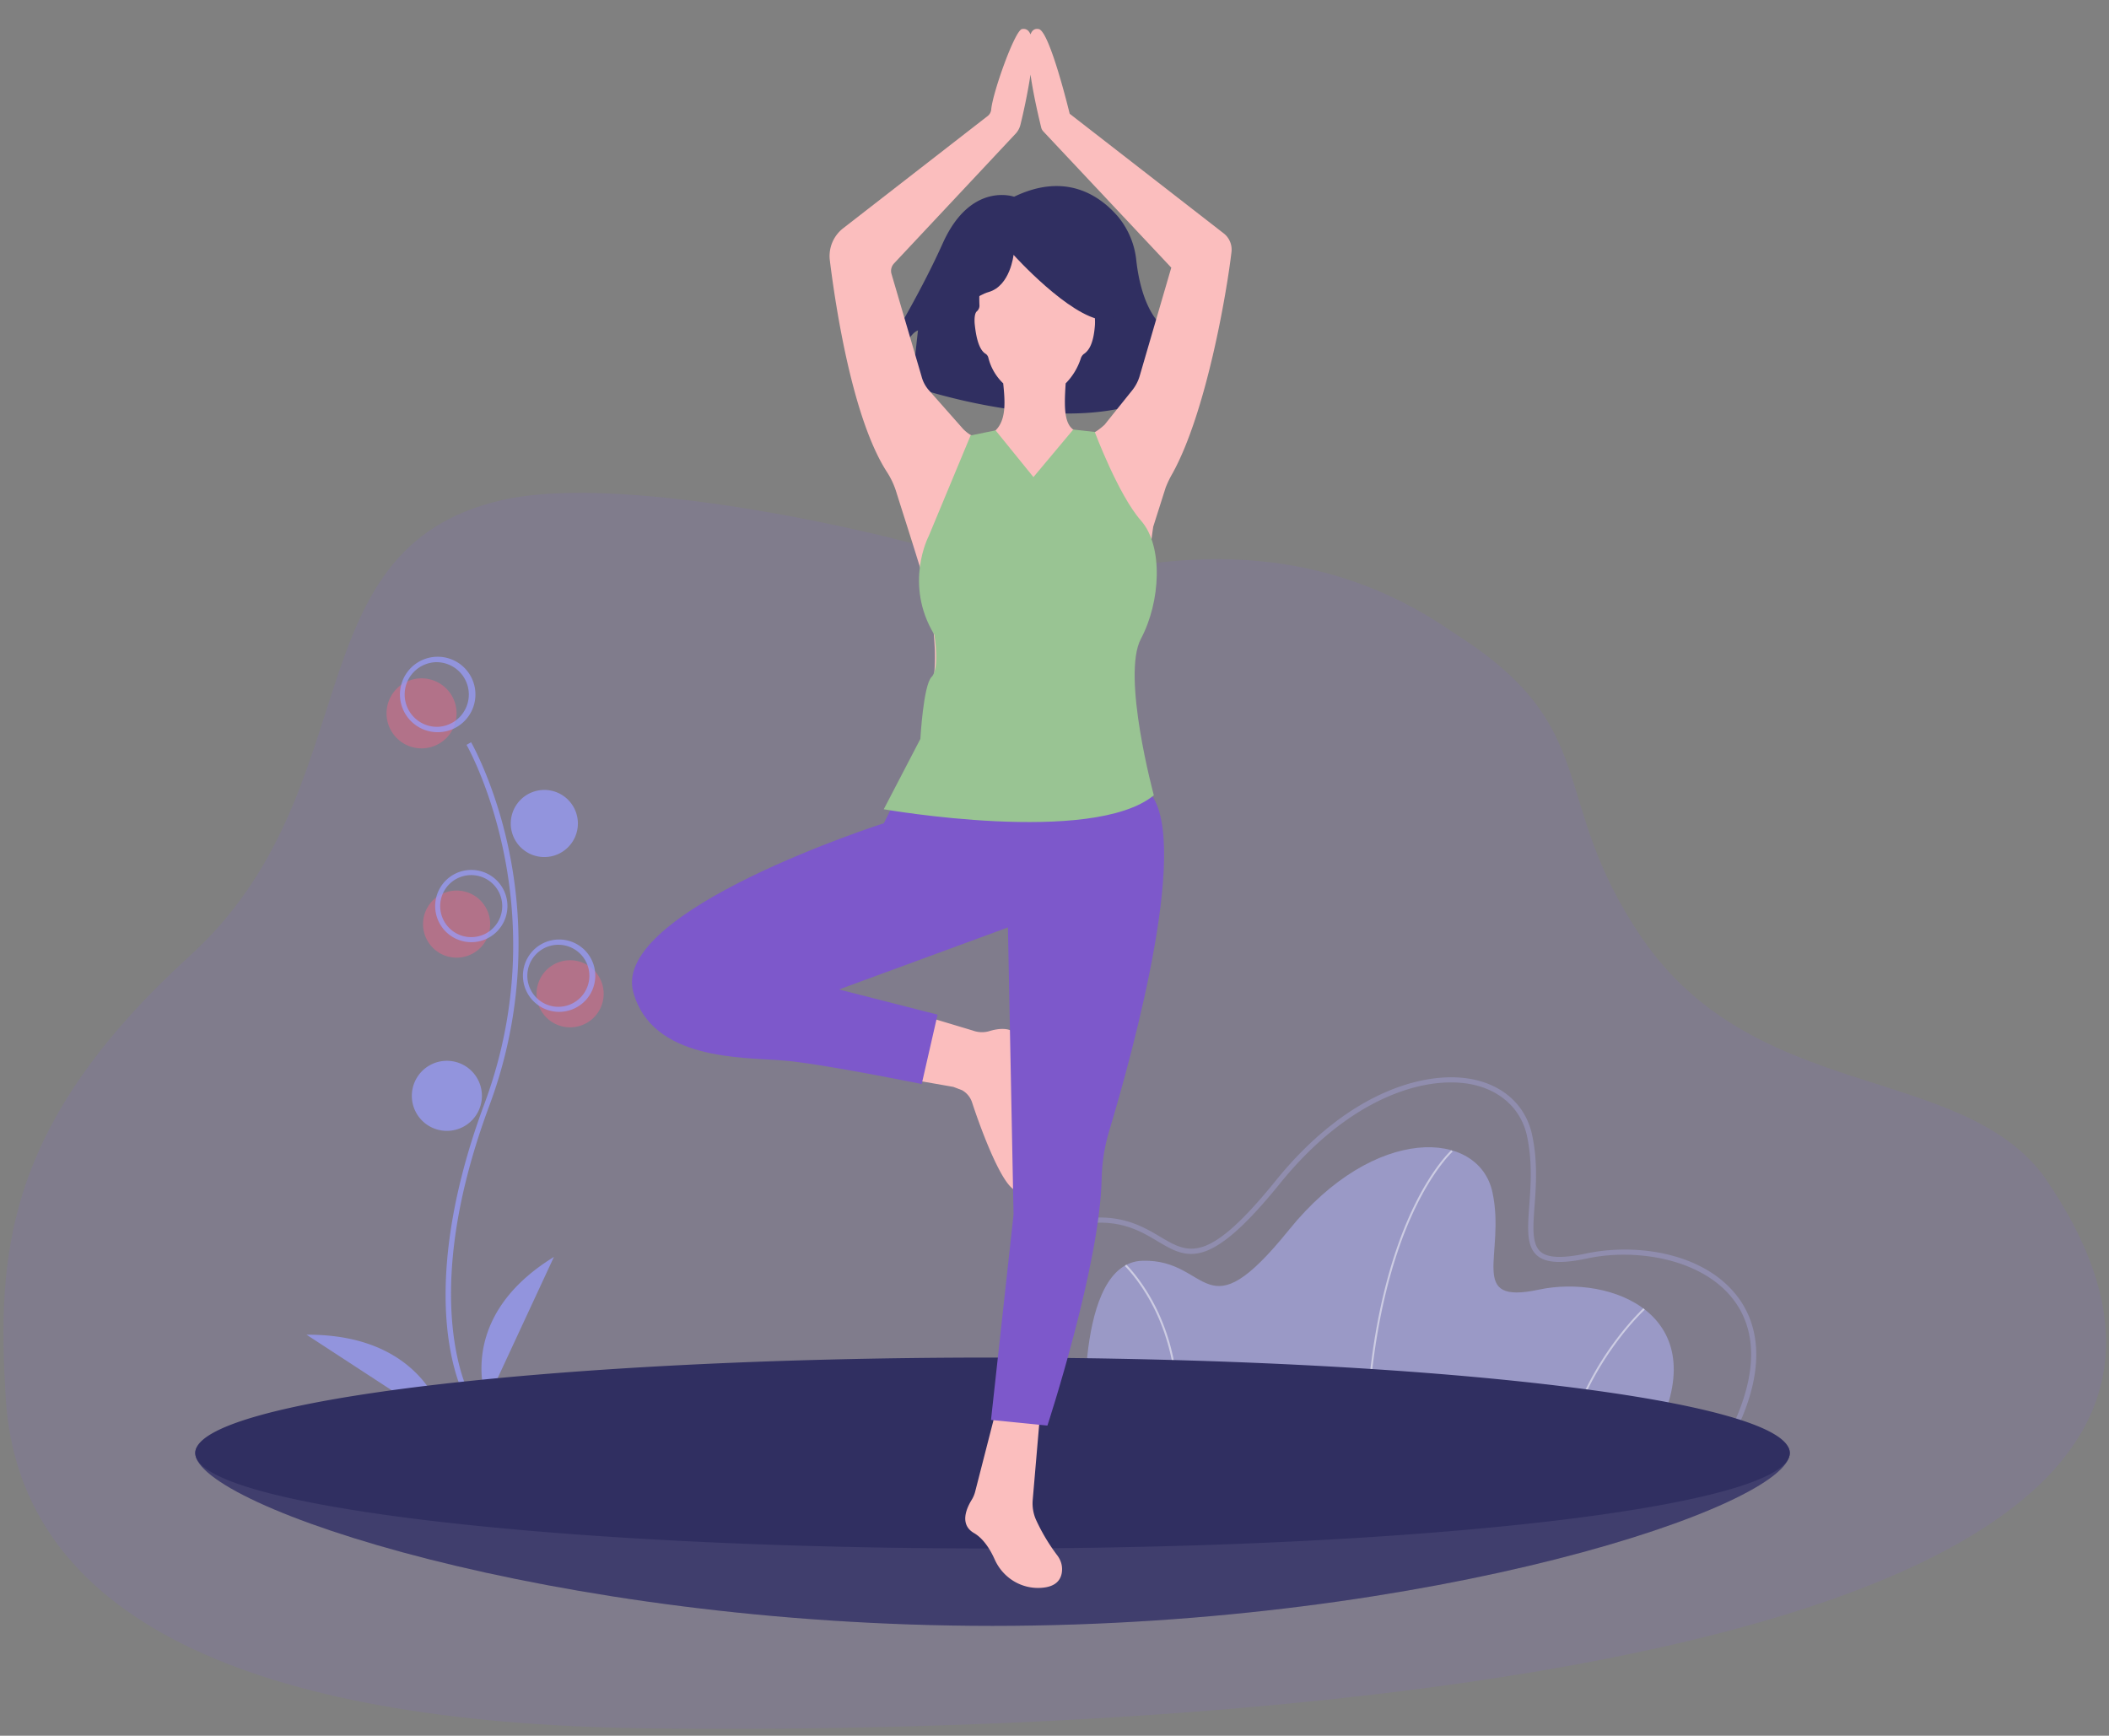 <svg width="130" height="107" fill="none" xmlns="http://www.w3.org/2000/svg"><rect width="100%" height="100%" fill="#808080" stroke="none"/><path opacity=".1" d="M125.947 72.453c-5.242-6.915-17.819-4.47-24.757-14.66-5.87-8.629-2.224-12.878-11.56-18.766-10.11-7.071-20.261-3.998-24.546-3.252-4.284.745-6.836-1.64-7.451-1.863-1.898-.693-18.872-4.896-26.731-3.074-12.99 3.012-7.995 17.883-19.187 28.072C.24 69.364-.17 77.352.352 86.176c.838 13.695 15.249 20.012 39.271 20.364 14.14.207 110.497.672 86.324-34.087z" fill="#825FFE"/><path opacity=".4" d="M35.097 63.33a2.068 2.068 0 100-4.135 2.068 2.068 0 000 4.135zM28.1 59.035a2.069 2.069 0 100-4.137 2.069 2.069 0 000 4.137zM25.985 46.133a2.158 2.158 0 100-4.317 2.158 2.158 0 000 4.317z" fill="#FE6486"/><path opacity=".7" d="M26.98 45.137a2.326 2.326 0 11-.002-4.652 2.326 2.326 0 01.003 4.652zm0-4.317a1.993 1.993 0 10.003 3.985 1.993 1.993 0 00-.002-3.983v-.002zM27.48 69.712a2.16 2.16 0 100-4.318 2.16 2.16 0 000 4.318zM27.482 87.88s-.988-5.643-8.587-5.602l8.587 5.602z" fill="#9A9EFF"/><path opacity=".7" d="M28.758 86.314c-.036-.06-.897-1.497-1.195-4.48-.273-2.737-.097-7.352 2.296-13.788 4.533-12.194-1.046-22.033-1.102-22.13l.282-.16c.014.025 1.453 2.539 2.304 6.527a28.468 28.468 0 01-1.18 15.874c-4.525 12.173-1.16 17.934-1.128 17.992l-.277.165z" fill="#9A9EFF"/><path opacity=".7" d="M33.507 52.833a2.069 2.069 0 100-4.137 2.069 2.069 0 000 4.137zM29.053 58.081a2.227 2.227 0 11-.003-4.454 2.227 2.227 0 01.003 4.454zm0-4.135a1.912 1.912 0 10-.014 3.824 1.912 1.912 0 00.014-3.824zM34.468 62.376a2.23 2.23 0 11-.008-4.46 2.23 2.23 0 01.008 4.46zm0-4.135a1.912 1.912 0 10-.015 3.823 1.912 1.912 0 00.015-3.823zM30.009 86.39s-2.069-5.09 4.135-8.906l-4.135 8.906z" fill="#9A9EFF"/><path opacity=".5" d="M102.105 88.299h-35.19s-.713-10.462 3.508-10.58c4.221-.12 3.744 4.636 9.029-1.903s11.71-6.182 12.543-2.319c.834 3.863-1.605 6.955 2.853 6.004 4.458-.95 10.883 1.547 7.257 8.798z" fill="#B5B6FF"/><path opacity=".5" d="M84.288 88.285h-.117c.274-6.789 1.693-11.145 2.839-13.613 1.243-2.68 2.44-3.757 2.453-3.768l.078.088c-.013.01-1.195 1.082-2.428 3.738-1.139 2.45-2.552 6.793-2.825 13.555zM96.84 88.299l-.112-.033c1.354-4.648 4.542-7.583 4.575-7.618l.079.088c-.033.033-3.197 2.948-4.542 7.563zM72.457 88.307l-.118-.017a12.945 12.945 0 00-1.164-7.568c-.855-1.729-1.834-2.672-1.834-2.68l.082-.087c.01.01 1 .97 1.862 2.716a13.076 13.076 0 011.172 7.636z" fill="#fff"/><path opacity=".3" d="M106.881 88.459H63.12l-.013-.15c-.024-.368-.583-9.067 2.236-12.17a3.08 3.08 0 012.257-1.083c1.834-.052 2.991.636 3.922 1.188 1.757 1.041 2.916 1.73 7.132-3.482 4.566-5.643 9.494-6.86 12.327-6.183 1.834.436 3.093 1.669 3.46 3.386.35 1.623.24 3.148.15 4.373-.096 1.31-.172 2.346.367 2.822.45.39 1.347.423 2.822.111 3.003-.64 7.195-.092 9.298 2.627 1.129 1.461 2.025 4.12-.155 8.479l-.042.082zm-43.464-.32h43.268c1.623-3.295 1.674-6.078.141-8.053-1.93-2.495-5.979-3.15-8.981-2.51-1.606.343-2.561.282-3.104-.184-.659-.574-.577-1.678-.476-3.08.09-1.204.198-2.704-.14-4.283-.34-1.578-1.519-2.734-3.224-3.141-2.743-.655-7.532.544-12.007 6.074-4.39 5.425-5.711 4.64-7.54 3.556-.944-.565-2.014-1.194-3.752-1.144a2.777 2.777 0 00-2.03.979c-2.526 2.789-2.217 10.612-2.155 11.787z" fill="#B5B6FF"/><path d="M110.322 89.572c0 3.244-22.009 10.655-49.143 10.655-27.133 0-49.143-7.406-49.143-10.655 0-3.25 22.008-1.114 49.143-1.114 27.136 0 49.143-2.137 49.143 1.114z" fill="#43406F"/><path opacity=".1" d="M110.322 89.572c0 3.244-22.009 10.655-49.143 10.655-27.133 0-49.143-7.406-49.143-10.655 0-3.25 22.008-1.114 49.143-1.114 27.136 0 49.143-2.137 49.143 1.114z" fill="#302F61"/><path d="M61.18 95.456c27.14 0 49.143-2.636 49.143-5.885 0-3.249-22.009-5.884-49.142-5.884-27.134 0-49.144 2.634-49.144 5.884 0 3.25 22.008 5.885 49.144 5.885zM62.51 12.128s-2.68-.961-4.403 2.88c-1.723 3.842-4.405 8.042-4.405 8.042l1.54.38s.382-2.68 1.341-3.062l-.38 3.444s11.489 4.022 16.653-.381l-.198-1.34s.761.197.761 1.34l.579-.579s-.579-1.142-2.301-2.68c-1.129-1.01-1.523-2.915-1.655-4.122a5.045 5.045 0 00-1.143-2.716c-1.137-1.306-3.228-2.73-6.39-1.206z" fill="#302F61"/><path d="M75.422 14.38l-9.486-7.368s-1.224-5.079-1.904-5.22c-.248-.049-.414.067-.512.33-.1-.248-.266-.379-.53-.33-.448.116-1.788 3.89-1.889 4.938a.582.582 0 01-.252.447l-8.888 6.903a2.171 2.171 0 00-.811 1.954c.348 2.822 1.39 9.75 3.51 13.044.249.38.444.793.58 1.226.314 1.01.91 2.847 1.357 4.305 0 0 .099.314.148.462.05.149.762 3.063.811 3.973.084 1.11.2 2.116-.314 5.08-.463 2.73-2.085 6.24-2.616 6.77-.43.431-13.772 3.974-15.328 8.974-.679 2.15 1.49 3.64 1.77 3.79a8.114 8.114 0 003.643 1.094c2.068.13 14.054 2.25 14.054 2.25l.532.202c.303.168.528.447.63.778.513 1.572 1.887 5.313 2.748 5.413.017.745.017 1.242 0 1.375-.033.927-1.44 12.796-1.44 12.796l-1.11 4.326a1.898 1.898 0 01-.248.596c-.282.464-.762 1.49.166 2.02.565.33.988.988 1.27 1.622a2.985 2.985 0 001.175 1.34 2.884 2.884 0 001.747.408c.597-.049 1.093-.282 1.209-.893.035-.192.03-.39-.017-.58a1.482 1.482 0 00-.248-.513 11.826 11.826 0 01-1.325-2.218 2.516 2.516 0 01-.197-1.209l.396-4.617s2.398-7.186 2.714-9.03c1.143-6.705.828-6.523 1.027-7.565.2-1.043 3.014-10.033 3.395-13.658.38-3.626.678-4.735.148-7.135-.497-2.257-1.638-5.546-1.672-7.25-.034-1.704.017-2.632.347-4.139.33-1.507.811-4.354.894-5.199.084-.794.182-1.41.182-1.41l.762-2.399c.115-.298.253-.586.414-.862 2.103-3.79 3.36-11.223 3.642-13.64a1.27 1.27 0 00-.484-1.182zM60.938 63.577a1.63 1.63 0 01-.977-.05l-2.699-.81-.098-.033-.43-.133v.017l-5.618-1.573s10.892-4.105 11.091-4.007c.082.05.182 3.08.282 6.64-.343-.266-.922-.249-1.551-.051zm9.32-40.425a2.577 2.577 0 01-.497.944l-1.672 2.085s-.579.546-.893.564a4.313 4.313 0 01-.713-.115c-.877-.232-.91-1.291-.794-2.997.424-.428.74-.95.927-1.522a.564.564 0 01.182-.282c.331-.216.612-.662.695-1.805.017-.331-.017-.777-.115-.926-.099-.15-.2-.2-.216-.364-.165-1.954-.231-4.14-3.294-4.172-3.063-.033-3.592 2.102-3.493 4.287a.466.466 0 01-.166.347c-.132.116-.149.448-.132.73.083.86.265 1.638.678 1.886.083.054.141.137.166.233.148.605.466 1.155.917 1.587.132 1.27.23 2.615-.861 3.178-.017 0-.614.133-1.01.05-.248-.05-.597-.414-.597-.414l-2.151-2.433a2.082 2.082 0 01-.414-.811l-1.855-6.324a.67.67 0 01.15-.629l7.477-7.98c.166-.168.28-.38.331-.612.149-.596.43-1.855.613-3.062.197 1.39.564 2.864.661 3.277.022.08.062.153.116.216l7.9 8.41-1.94 6.654z" fill="#FBBEBE"/><path d="M55.177 49.358l-.696 1.39s-16.836 5.38-15.445 10.413c1.158 4.209 6.704 4.007 9.187 4.209 2.257.165 8.592 1.456 8.592 1.456l.977-4.278-6.076-1.552 10.413-3.825.347 17.697-1.39 12.665 3.477.347s3.244-9.875 3.343-15.23c.022-.993.178-1.978.464-2.93 1.456-4.834 5.264-18.64 2.267-21.074-3.658-2.93-15.46.712-15.46.712z" fill="#7D58CB"/><path d="M63.702 29.41l-2.335-2.88-1.539.314-2.583 6.207s-1.552 2.946.348 6.075c0 0 .347 2.087-.166 2.599-.514.512-.694 3.824-.694 3.824l-2.257 4.337s12.846 2.257 16.647-.86c0 0-2.003-7.383-.794-9.652 1.209-2.268 1.39-5.71 0-7.284-1.391-1.573-2.847-5.462-2.847-5.462l-1.325-.15-2.455 2.932z" fill="#99C493"/><path d="M58.056 20.488s1.54-2.103 2.88-2.484c1.341-.381 1.54-2.294 1.54-2.294s3.444 3.825 5.546 4.023c2.102.2.199-4.602.199-4.602l-3.824-.973-3.642.38-2.881 1.921.182 4.03z" fill="#302F61"/></svg>